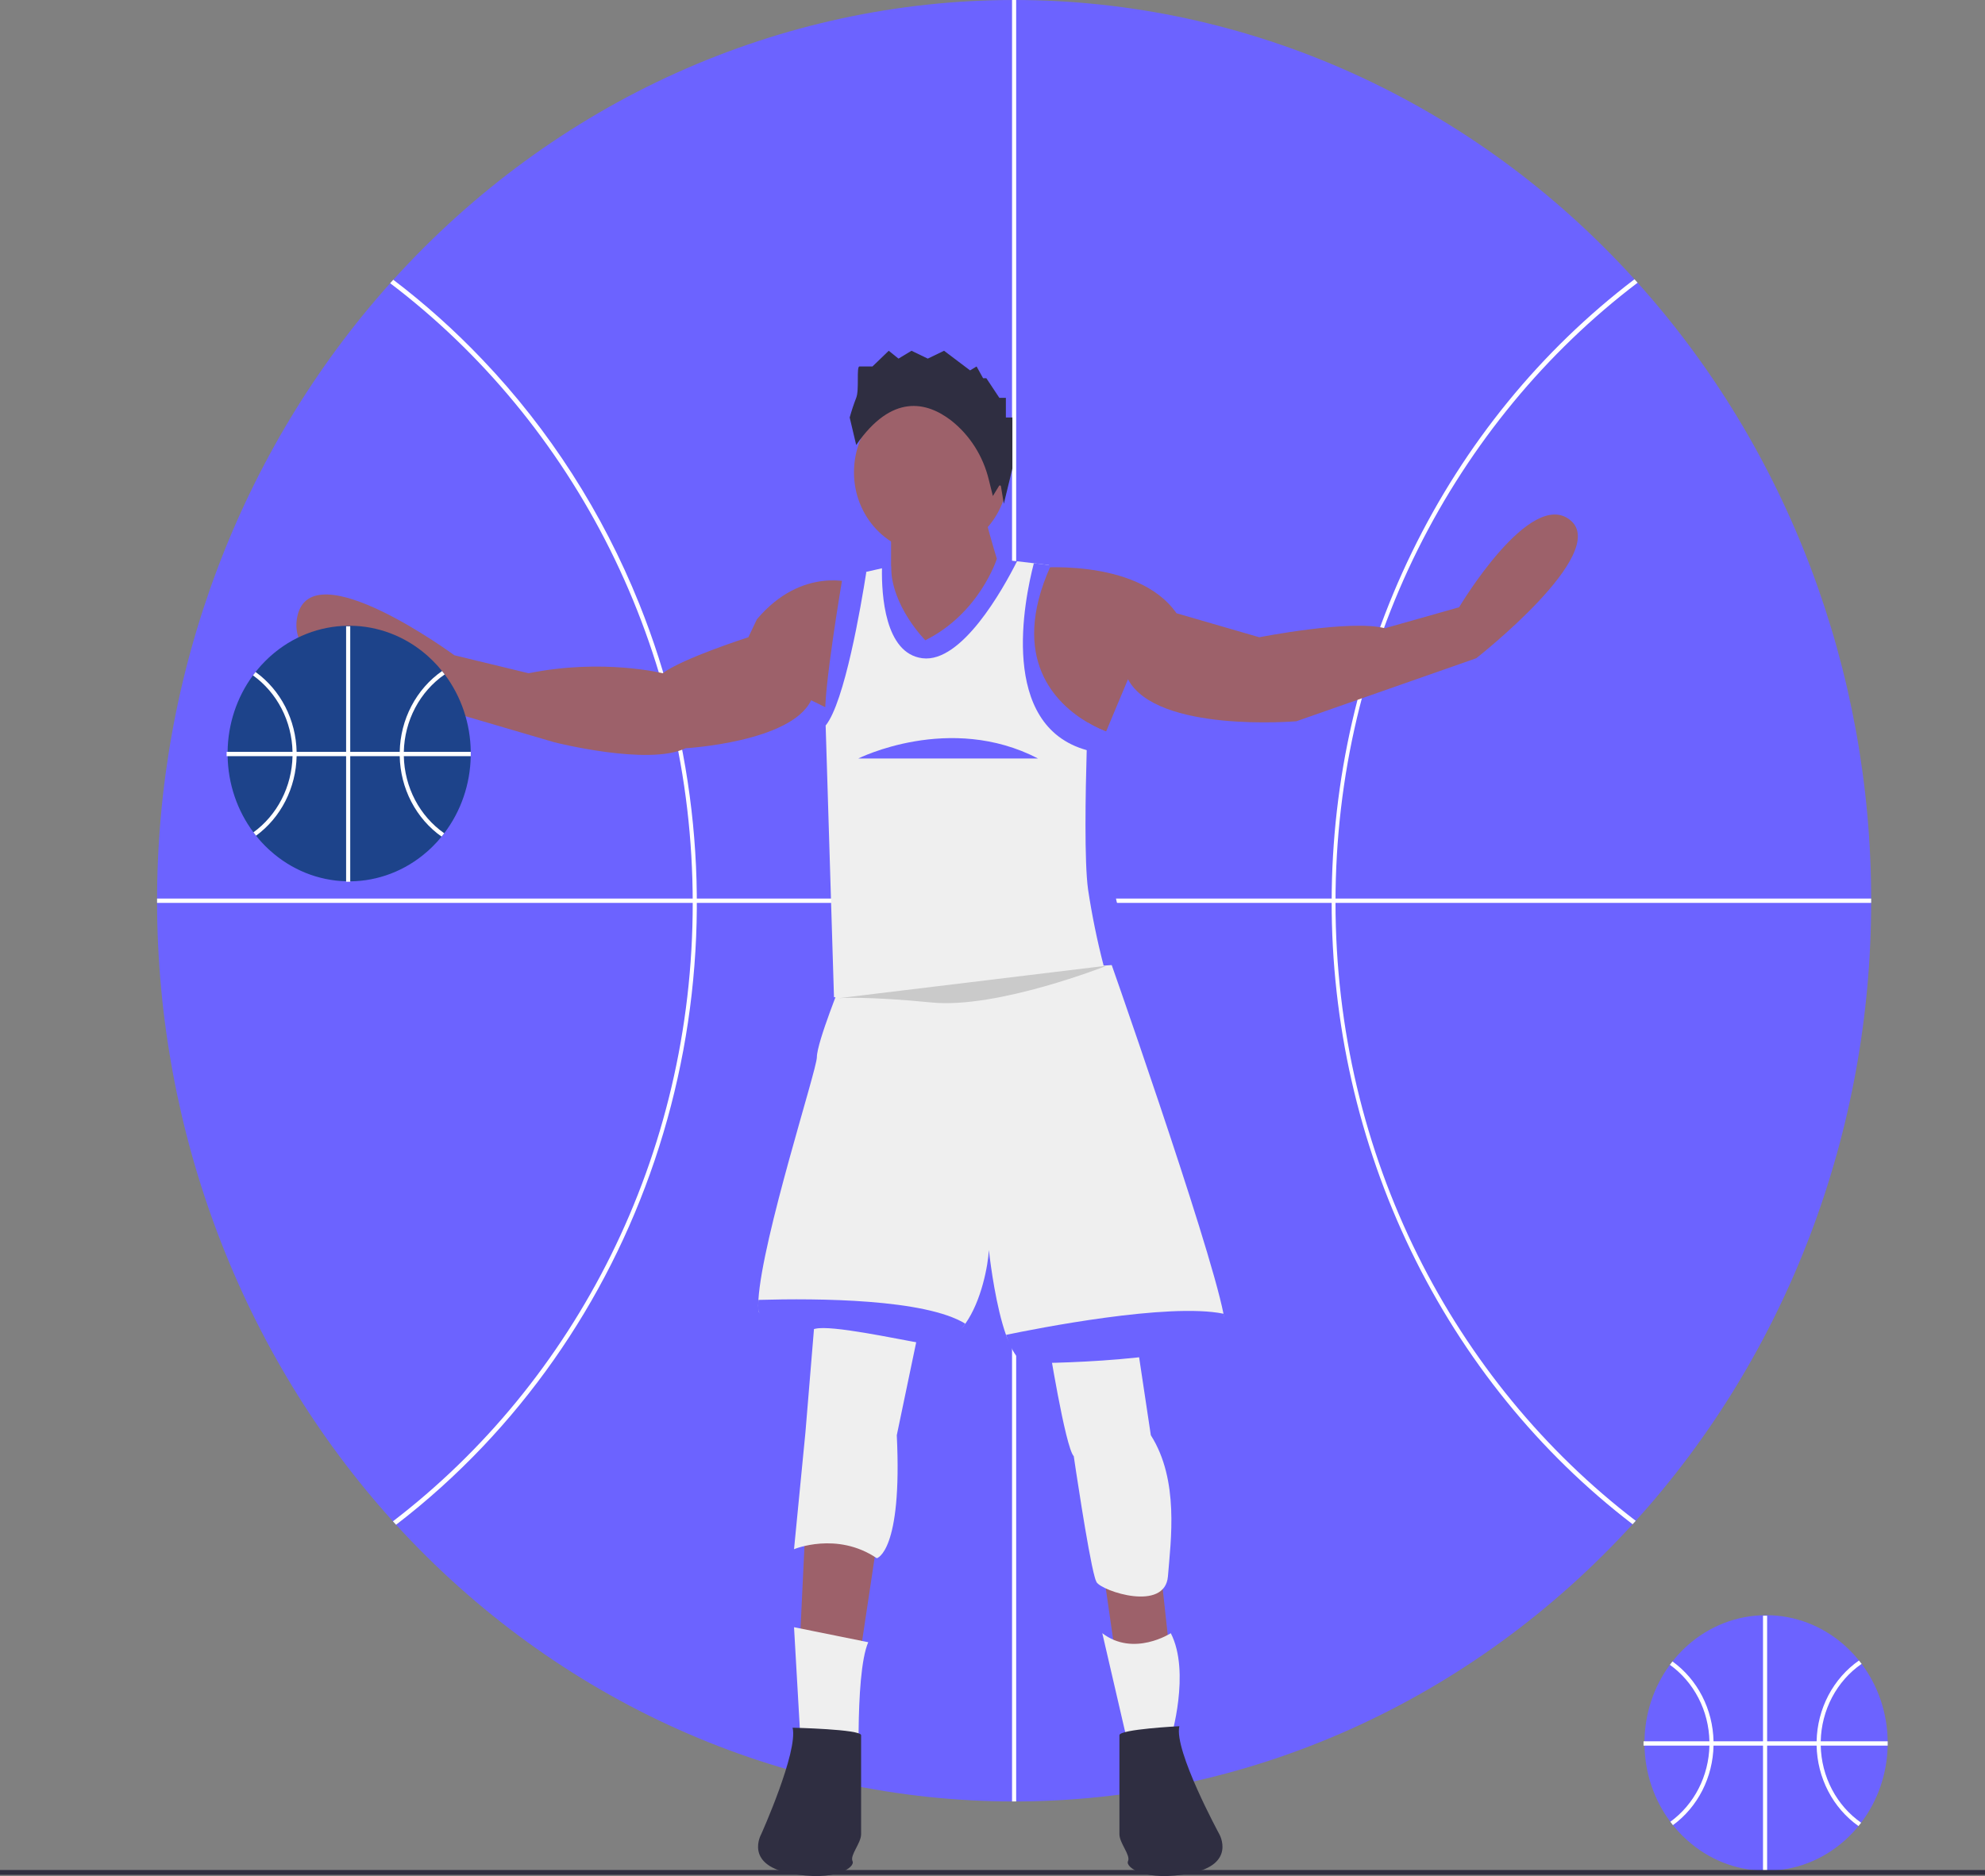 <svg width="365" height="345" viewBox="0 0 365 345" fill="none" xmlns="http://www.w3.org/2000/svg">
<rect x="0" y="0" width="365" height="345" fill="#808080" stroke="none"/>
<g id="undraw_greek_freak_j2qb 1">
<path id="Vector" d="M347.104 320.341V320.72C347.104 320.819 347.104 320.923 347.097 321.022C347.006 326.184 345.291 331.168 342.221 335.198C342.066 335.409 341.903 335.612 341.736 335.815C341.486 336.125 341.229 336.424 340.963 336.719C340.941 336.742 340.918 336.77 340.891 336.794L340.88 336.806C340.85 336.838 340.819 336.874 340.789 336.906C340.323 337.411 339.834 337.896 339.323 338.359C339.221 338.451 339.115 338.546 339.005 338.638C335.05 342.09 330.08 343.998 324.939 344.037C324.901 344.041 324.859 344.041 324.822 344.041H324.689C324.651 344.041 324.613 344.041 324.575 344.037C324.443 344.037 324.314 344.033 324.181 344.029C319.039 343.901 314.098 341.905 310.199 338.379C310.093 338.287 309.987 338.192 309.884 338.092C309.479 337.718 309.089 337.324 308.714 336.918C308.684 336.886 308.653 336.85 308.623 336.818L308.612 336.806C308.585 336.782 308.562 336.754 308.54 336.731C308.221 336.38 307.915 336.018 307.619 335.647C307.456 335.444 307.297 335.237 307.142 335.026C304.15 331.027 302.483 326.109 302.395 321.022C302.387 320.927 302.387 320.827 302.387 320.728V320.357C302.387 320.313 302.387 320.27 302.391 320.226C302.445 315.129 304.083 310.19 307.055 306.162C307.21 305.951 307.369 305.744 307.532 305.541C307.831 305.159 308.146 304.788 308.468 304.426C308.49 304.398 308.513 304.374 308.54 304.346C308.54 304.342 308.543 304.338 308.547 304.334C308.577 304.303 308.608 304.267 308.642 304.235C309.062 303.777 309.501 303.336 309.956 302.913C310.059 302.813 310.165 302.718 310.271 302.626C314.258 299.056 319.315 297.078 324.553 297.04C324.591 297.036 324.632 297.036 324.67 297.036H324.916C330.033 297.069 334.982 298.954 338.933 302.371C339.039 302.467 339.145 302.558 339.251 302.654C339.804 303.148 340.335 303.673 340.838 304.223C340.869 304.255 340.899 304.291 340.929 304.322L340.937 304.33C340.963 304.354 340.99 304.386 341.013 304.41C341.293 304.721 341.562 305.043 341.823 305.37C341.99 305.573 342.149 305.776 342.308 305.987C345.361 310.045 347.047 315.053 347.1 320.226C347.104 320.264 347.105 320.303 347.104 320.341V320.341Z" fill="#6C63FF"/>
<path id="Vector_2" d="M324.939 297.131H324.181V344.117H324.939V297.131Z" fill="white"/>
<path id="Vector_3" d="M347.104 320.226H302.209V321.022H347.104V320.226Z" fill="white"/>
<path id="Vector_4" d="M315.082 320.226C315.022 317.324 314.307 314.479 312.994 311.925C311.681 309.372 309.809 307.183 307.532 305.541C307.369 305.744 307.21 305.951 307.055 306.162C309.244 307.729 311.045 309.823 312.31 312.269C313.575 314.715 314.267 317.443 314.328 320.226C314.332 320.357 314.332 320.489 314.332 320.624C314.332 320.759 314.332 320.891 314.328 321.022C314.267 323.787 313.583 326.497 312.334 328.931C311.085 331.365 309.306 333.454 307.142 335.026C307.297 335.237 307.456 335.444 307.619 335.647C309.871 334 311.722 331.817 313.018 329.275C314.315 326.734 315.022 323.906 315.082 321.022C315.09 320.891 315.09 320.755 315.09 320.624C315.09 320.493 315.09 320.357 315.082 320.226Z" fill="white"/>
<path id="Vector_5" d="M334.792 321.022C334.789 320.891 334.789 320.759 334.789 320.624C334.789 320.489 334.789 320.357 334.792 320.226C334.855 317.39 335.572 314.613 336.881 312.133C338.19 309.653 340.052 307.543 342.308 305.987C342.149 305.776 341.99 305.573 341.823 305.37C339.482 307.002 337.551 309.206 336.195 311.793C334.839 314.38 334.099 317.273 334.038 320.226C334.031 320.357 334.031 320.493 334.031 320.624C334.031 320.755 334.031 320.891 334.038 321.022C334.099 323.956 334.83 326.832 336.17 329.406C337.509 331.981 339.419 334.179 341.736 335.815C341.903 335.612 342.066 335.409 342.221 335.198C339.989 333.637 338.149 331.534 336.855 329.066C335.562 326.598 334.854 323.839 334.792 321.022V321.022Z" fill="white"/>
<path id="Vector_6" d="M365 343.894H0V344.786H365V343.894Z" fill="#2F2E41"/>
<path id="Vector_7" d="M344.066 165.581C344.138 208.05 328.634 248.915 300.777 279.678C300.588 279.889 300.394 280.1 300.201 280.311C285.5 296.42 267.853 309.239 248.32 317.999C228.787 326.76 207.771 331.28 186.534 331.288C165.297 331.297 144.278 326.794 124.738 318.049C105.199 309.305 87.542 296.5 72.829 280.403C72.636 280.192 72.443 279.981 72.253 279.77C44.496 249.078 28.976 208.379 28.882 166.034C28.788 123.688 44.126 82.913 71.746 52.085C71.931 51.87 72.125 51.659 72.318 51.448C87.031 35.199 104.73 22.261 124.342 13.417C143.955 4.573 165.072 0.009 186.413 0C207.754 -0.008 228.875 4.539 248.493 13.367C268.112 22.195 285.821 35.119 300.546 51.356C300.739 51.567 300.932 51.778 301.118 51.992C328.736 82.683 344.107 123.336 344.066 165.581V165.581Z" fill="#6C63FF"/>
<path id="Vector_8" d="M344.066 165.246H28.881V166.042H344.066V165.246Z" fill="white"/>
<path id="Vector_9" d="M186.852 0H186.095V331.288H186.852V0Z" fill="white"/>
<path id="Vector_10" d="M117.545 111.049C110.789 94.255 100.995 79 88.707 66.13C83.625 60.785 78.144 55.875 72.318 51.448C72.125 51.659 71.931 51.87 71.746 52.085C105.406 77.619 127.359 119.196 127.377 166.066C127.394 212.737 105.657 254.181 72.253 279.77C72.443 279.981 72.636 280.192 72.829 280.403C78.493 276.055 83.826 271.251 88.78 266.034C107.686 246.13 120.52 220.756 125.644 193.151C130.767 165.546 127.947 136.962 117.545 111.049V111.049Z" fill="white"/>
<path id="Vector_11" d="M245.571 166.019C245.554 119.148 267.476 77.553 301.118 51.992C300.932 51.778 300.739 51.566 300.546 51.356C283.334 64.45 269.317 81.64 259.639 101.521C249.961 121.402 244.898 143.409 244.865 165.741C244.831 188.073 249.827 210.097 259.445 230.01C269.063 249.923 283.029 267.16 300.201 280.311C300.395 280.1 300.588 279.889 300.777 279.678C267.359 254.116 245.588 212.69 245.571 166.019Z" fill="white"/>
<path id="Vector_12" d="M148.104 280.489L147.055 302.556L158.077 304.763L161.226 283.799L148.104 280.489Z" fill="#9D616A"/>
<path id="Vector_13" d="M202.69 287.661L205.314 305.866H215.287L213.187 286.558L202.69 287.661Z" fill="#9D616A"/>
<path id="Vector_14" d="M150.204 238.009L148.104 263.387L146.005 284.902C146.005 284.902 153.878 281.592 161.226 286.557C161.226 286.557 165.95 285.454 164.9 263.938L169.624 241.32L150.204 238.009Z" fill="#EFEFEF"/>
<path id="Vector_15" d="M192.718 246.285C192.718 246.285 195.867 266.145 197.442 267.8C197.442 267.8 200.041 285.561 201.304 290.05C201.379 290.37 201.493 290.68 201.64 290.971C202.69 292.626 214.237 296.488 214.762 289.867C215.287 283.247 216.861 272.214 211.613 263.938L208.464 242.975L192.718 246.285Z" fill="#EFEFEF"/>
<path id="Vector_16" d="M224.472 243.802C223.947 249.871 195.08 248.767 189.831 248.767C188.172 248.767 186.042 248.497 184.981 245.485C183.165 240.338 182.168 232.818 181.832 229.878C181.696 232.603 180.499 239.201 177.507 243.427C175.686 246.009 172.673 245.496 169.361 244.905C163.861 243.923 152.928 240.349 149.941 241.044C145.218 242.147 139.533 242.257 139.444 241.044C139.403 240.38 139.407 239.715 139.455 239.052C140.147 227.643 150.204 196.716 150.204 194.427C150.204 191.668 154.928 180.083 154.928 180.083L203.215 174.014C203.215 174.014 222.341 228.245 224.971 241.595C225.196 242.748 224.514 243.322 224.472 243.802Z" fill="#EFEFEF"/>
<path id="Vector_17" d="M159.651 302.004L146.005 299.246L147.317 322.141L158.077 330.14C158.077 330.14 157.027 308.073 159.651 302.004Z" fill="#EFEFEF"/>
<path id="Vector_18" d="M215.287 300.349C215.287 300.349 208.464 304.763 202.69 300.349L207.414 320.762L215.287 319.658C215.287 319.658 218.961 307.521 215.287 300.349Z" fill="#EFEFEF"/>
<path id="Vector_19" d="M216.861 317.451C216.861 317.451 205.839 318.003 205.839 319.106V337.312C205.839 338.967 207.939 341.174 207.414 342.277C206.889 343.381 210.563 346.139 218.961 344.484C227.359 342.829 224.21 337.312 224.21 337.312C224.21 337.312 215.812 321.865 216.861 317.451Z" fill="#2F2E41"/>
<path id="Vector_20" d="M145.742 317.727C145.742 317.727 158.339 318.003 158.339 319.107V337.312C158.339 338.967 156.24 341.174 156.765 342.277C157.289 343.381 153.615 346.139 145.218 344.484C136.82 342.829 139.969 337.312 139.969 337.312C139.969 337.312 146.792 322.141 145.742 317.727Z" fill="#2F2E41"/>
<path id="Vector_21" d="M225.259 244.078C224.734 250.146 194.292 250.698 189.044 250.698C187.385 250.698 186.042 248.497 184.981 245.485C190.613 244.31 214.836 239.516 224.971 241.595C225.164 242.407 225.261 243.241 225.259 244.078V244.078Z" fill="#6C63FF"/>
<path id="Vector_22" d="M177.507 243.427C175.686 246.009 173.198 247.702 169.886 247.112C164.386 246.13 152.928 243.659 149.941 244.354C145.218 245.457 139.533 242.257 139.444 241.044C139.403 240.38 139.407 239.715 139.455 239.052C150.503 238.738 170.07 238.876 177.507 243.427Z" fill="#6C63FF"/>
<g id="hand">
<path id="Vector_23" d="M157.027 107.261C157.027 107.261 147.579 103.951 139.182 113.881L137.607 117.191C137.607 117.191 125.535 121.053 121.861 123.812C121.861 123.812 110.839 121.053 97.193 123.812L83.546 120.501C83.546 120.501 57.303 101.193 54.679 113.33C52.054 125.467 79.347 129.88 79.347 129.88L101.916 136.5C101.916 136.5 119.237 140.914 126.06 137.604C126.06 137.604 145.48 136.5 149.154 128.777L157.027 132.638V107.261Z" fill="#9D616A"/>
</g>
<path id="Vector_24" d="M189.569 104.503C189.569 104.503 208.989 102.296 216.337 112.778L231.558 117.191C231.558 117.191 248.353 113.881 254.652 115.536L268.298 111.675C268.298 111.675 281.42 89.607 288.768 95.676C296.116 101.744 271.447 121.053 271.447 121.053L238.381 132.638C238.381 132.638 212.663 134.845 207.414 124.915L201.64 138.707L179.596 133.19L189.569 104.503Z" fill="#9D616A"/>
<path id="Vector_25" d="M171.198 101.744C179.025 101.744 185.37 95.075 185.37 86.849C185.37 78.622 179.025 71.954 171.198 71.954C163.372 71.954 157.027 78.622 157.027 86.849C157.027 95.075 163.372 101.744 171.198 101.744Z" fill="#9D616A"/>
<path id="Vector_26" d="M163.85 95.676V107.813L169.099 127.122L184.845 107.813C184.845 107.813 180.646 94.572 180.646 92.366C180.646 90.159 163.85 95.676 163.85 95.676Z" fill="#9D616A"/>
<path id="Vector_27" d="M205.577 175.394C205.577 175.394 205.32 177.385 202.932 177.567C198.15 177.937 190.099 178.792 184.845 180.635C176.972 183.393 153.353 183.393 153.353 183.393L151.82 133.422L152.566 129.604C152.041 125.191 156.24 107.537 156.24 107.537L159.305 105.159L162.176 104.508L163.063 105.33C163.063 112.679 169.886 119.674 169.886 119.674C179.859 114.709 184.058 103.675 184.058 103.675L187.012 103.217L190.104 103.581L192.902 103.912L191.93 104.778L191.406 105.882C191.374 105.948 191.432 105.816 191.406 105.882C183.764 122.923 192.991 130.63 198.754 134.018C201.142 135.43 201.378 136.776 201.378 136.776C201.378 136.776 203.535 136.097 203.477 138.431C203.304 145.984 201.997 163.036 204.002 167.67C206.627 173.739 205.577 175.394 205.577 175.394Z" fill="#EFEFEF"/>
<path id="Vector_28" d="M156.24 76.779C156.579 75.555 156.979 74.35 157.436 73.169C158.035 71.725 157.436 67.394 158.035 67.394H160.428L163.42 64.506L165.215 65.95L167.608 64.506L170.6 65.95L173.592 64.506L178.378 68.116L179.575 67.394L180.772 69.559H181.37L183.764 73.169H184.96V76.779H186.157V86.164L184.582 92.641L184.057 89.463C184.058 89.42 184.044 89.378 184.019 89.343C183.995 89.308 183.96 89.283 183.92 89.271C183.881 89.258 183.838 89.26 183.8 89.275C183.761 89.29 183.728 89.318 183.706 89.355L182.567 91.218L181.836 88.279C180.784 83.877 178.315 79.993 174.847 77.288C170.419 73.911 164.018 72.303 157.436 81.833L156.24 76.779Z" fill="#2F2E41"/>
<path id="Vector_29" d="M159.305 105.159C158.308 111.531 155.295 129.152 151.82 133.422L151.778 132.087C151.254 127.673 154.928 106.158 154.928 106.158L159.305 105.159Z" fill="#6C63FF"/>
<path id="Vector_30" d="M187.012 103.217C184.378 108.447 176.83 121.947 169.624 121.053C162.669 120.192 162.092 109.28 162.176 104.508L163.85 104.128C163.85 111.476 170.149 117.743 170.149 117.743C180.121 112.778 183.296 102.781 183.296 102.781L187.012 103.217Z" fill="#6C63FF"/>
<path id="Vector_31" d="M204.265 134.845C204.265 134.845 204.207 136.324 204.149 138.657C202.689 138.575 201.24 138.338 199.824 137.951C183.611 133.455 188.351 110.312 190.104 103.581L192.901 103.912H192.907C192.985 103.99 193.069 104.072 193.153 104.155C185.511 121.197 194.229 129.483 199.992 132.87C201.346 133.686 202.778 134.348 204.265 134.845V134.845Z" fill="#6C63FF"/>
<path id="Vector_32" d="M206.889 177.325C206.889 177.325 205.32 177.385 202.932 177.567C201.734 172.947 200.777 168.262 200.066 163.533C199.373 158.435 199.594 145.895 199.824 137.951C199.887 135.871 199.945 134.1 199.992 132.87C201.346 133.686 202.778 134.348 204.265 134.845C204.265 134.845 204.207 136.324 204.149 138.657C203.976 146.21 203.834 162.76 205.839 167.394C208.464 173.463 206.889 177.325 206.889 177.325Z" fill="#6C63FF"/>
<path id="Vector_33" d="M157.814 139.492C157.814 139.492 174.61 131.045 190.881 139.492Z" fill="#6C63FF"/>
<path id="Vector_34" d="M154.273 183.562C154.273 183.562 159.198 183.164 171.32 184.359C183.443 185.553 203.521 177.59 203.521 177.59" fill="#CACACA"/>
<g id="bball">
<path id="Vector_35" d="M86.566 138.381V138.759C86.566 138.858 86.566 138.962 86.558 139.061C86.467 144.223 84.753 149.207 81.683 153.237C81.527 153.448 81.365 153.651 81.198 153.854C80.948 154.164 80.69 154.463 80.425 154.758C80.402 154.782 80.379 154.81 80.353 154.833L80.342 154.845C80.311 154.877 80.281 154.913 80.251 154.945C79.785 155.451 79.296 155.935 78.785 156.398C78.682 156.49 78.576 156.585 78.466 156.677C74.511 160.129 69.542 162.037 64.401 162.076C64.363 162.08 64.321 162.08 64.283 162.08H64.151C64.113 162.08 64.075 162.08 64.037 162.076C63.904 162.076 63.776 162.072 63.643 162.068C58.501 161.941 53.56 159.944 49.66 156.418C49.554 156.327 49.448 156.231 49.346 156.132C48.941 155.757 48.55 155.363 48.175 154.957C48.145 154.925 48.115 154.889 48.084 154.857L48.073 154.845C48.047 154.821 48.024 154.794 48.001 154.77C47.683 154.419 47.376 154.057 47.081 153.687C46.918 153.484 46.759 153.277 46.603 153.066C43.611 149.066 41.944 144.148 41.857 139.061C41.849 138.966 41.849 138.866 41.849 138.767V138.396C41.849 138.353 41.849 138.309 41.853 138.265C41.907 133.168 43.544 128.229 46.516 124.201C46.672 123.99 46.831 123.783 46.993 123.58C47.293 123.198 47.607 122.827 47.929 122.465C47.952 122.437 47.975 122.413 48.001 122.386C48.001 122.382 48.005 122.378 48.009 122.374C48.039 122.342 48.069 122.306 48.103 122.274C48.524 121.816 48.962 121.375 49.418 120.952C49.52 120.852 49.626 120.757 49.732 120.665C53.72 117.096 58.777 115.118 64.014 115.079C64.052 115.075 64.094 115.075 64.132 115.075H64.378C69.494 115.109 74.444 116.993 78.394 120.411C78.501 120.506 78.607 120.598 78.713 120.693C79.266 121.187 79.796 121.713 80.3 122.262C80.33 122.294 80.361 122.33 80.391 122.362L80.398 122.37C80.425 122.393 80.451 122.425 80.474 122.449C80.755 122.76 81.024 123.082 81.285 123.409C81.452 123.612 81.611 123.815 81.77 124.026C84.823 128.084 86.508 133.092 86.562 138.265C86.565 138.303 86.566 138.342 86.566 138.381V138.381Z" fill="#1D438A"/>
<path id="Vector_36" d="M64.401 115.17H63.643V162.156H64.401V115.17Z" fill="white"/>
<path id="Vector_37" d="M86.566 138.265H41.671V139.061H86.566V138.265Z" fill="white"/>
<path id="Vector_38" d="M54.544 138.265C54.484 135.363 53.768 132.518 52.456 129.964C51.143 127.411 49.27 125.222 46.993 123.58C46.831 123.783 46.672 123.99 46.516 124.201C48.705 125.769 50.507 127.862 51.772 130.308C53.037 132.754 53.729 135.482 53.79 138.265C53.794 138.396 53.794 138.528 53.794 138.663C53.794 138.799 53.794 138.93 53.79 139.061C53.728 141.826 53.045 144.536 51.796 146.97C50.547 149.404 48.768 151.493 46.603 153.065C46.759 153.277 46.918 153.484 47.081 153.687C49.333 152.039 51.183 149.856 52.48 147.314C53.777 144.773 54.484 141.945 54.544 139.061C54.551 138.93 54.551 138.795 54.551 138.663C54.551 138.532 54.551 138.396 54.544 138.265Z" fill="white"/>
<path id="Vector_39" d="M74.254 139.061C74.25 138.93 74.25 138.799 74.25 138.663C74.25 138.528 74.25 138.396 74.254 138.265C74.317 135.429 75.033 132.652 76.342 130.172C77.651 127.692 79.514 125.583 81.77 124.026C81.611 123.815 81.452 123.612 81.285 123.409C78.943 125.041 77.012 127.245 75.656 129.832C74.301 132.419 73.561 135.312 73.5 138.265C73.493 138.396 73.493 138.532 73.493 138.663C73.493 138.795 73.493 138.93 73.5 139.061C73.561 141.995 74.291 144.871 75.631 147.445C76.971 150.02 78.88 152.218 81.198 153.854C81.365 153.651 81.527 153.448 81.683 153.237C79.451 151.676 77.61 149.573 76.317 147.105C75.024 144.637 74.316 141.878 74.254 139.061V139.061Z" fill="white"/>
</g>
</g>
</svg>
